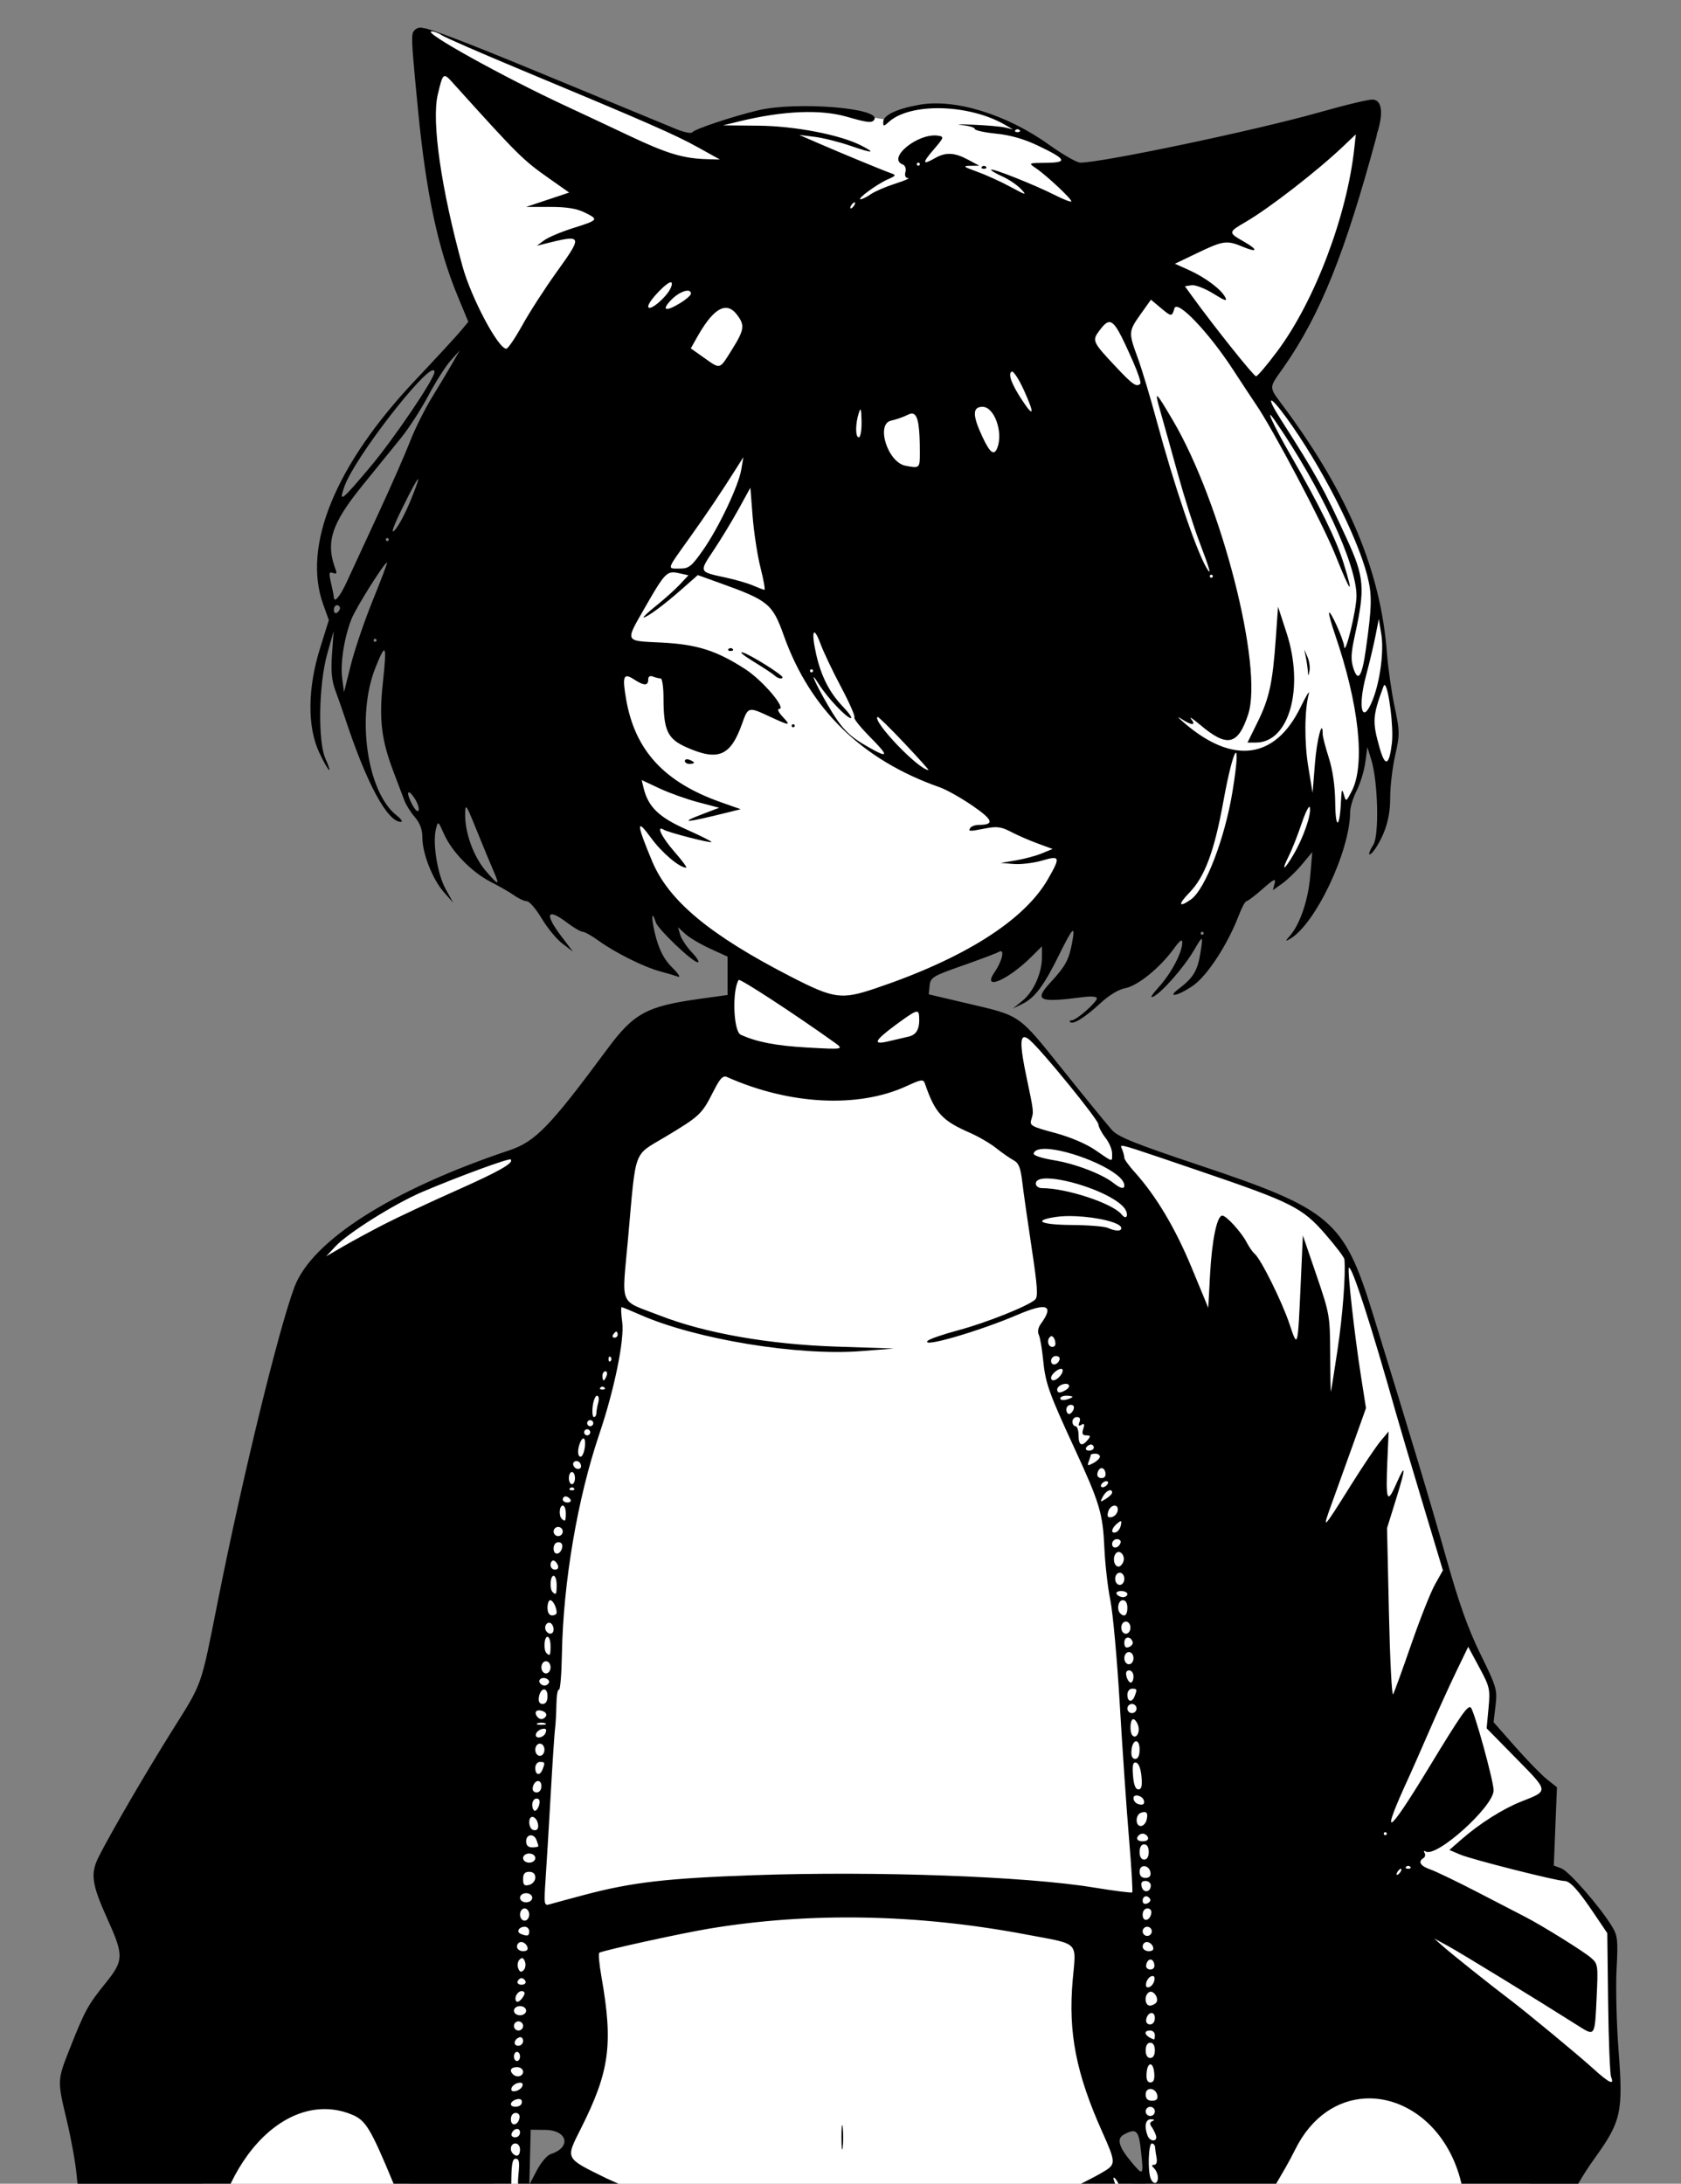 <?xml version="1.0" encoding="UTF-8" standalone="no"?>
<svg
   width="632"
   height="821"
   fill="none"
   version="1.1"
   id="svg59"
   sodipodi:docname="avatar.svg"
   inkscape:version="1.4 (86a8ad7, 2024-10-11)"
   xmlns:inkscape="http://www.inkscape.org/namespaces/inkscape"
   xmlns:sodipodi="http://sodipodi.sourceforge.net/DTD/sodipodi-0.dtd"
   xmlns="http://www.w3.org/2000/svg"
   xmlns:svg="http://www.w3.org/2000/svg">
  <rect width="100%" height="100%" fill="#808080" stroke="none"/>
  <sodipodi:namedview
     id="namedview59"
     pagecolor="#ffffff"
     bordercolor="#000000"
     borderopacity="0.25"
     inkscape:showpageshadow="2"
     inkscape:pageopacity="0.0"
     inkscape:pagecheckerboard="0"
     inkscape:deskcolor="#d1d1d1"
     showguides="true"
     inkscape:zoom="0.49147381"
     inkscape:cx="26.451053"
     inkscape:cy="499.51797"
     inkscape:window-width="1920"
     inkscape:window-height="1009"
     inkscape:window-x="1912"
     inkscape:window-y="-8"
     inkscape:window-maximized="1"
     inkscape:current-layer="svg59">
    <sodipodi:guide
       position="0,821"
       orientation="1,0"
       id="guide59"
       inkscape:locked="false" />
    <sodipodi:guide
       position="632,821"
       orientation="1,0"
       id="guide60"
       inkscape:locked="false" />
  </sodipodi:namedview>
  <defs
     id="defs59">
    <clipPath
       id="a">
      <path
         fill="#fff"
         d="M0 0h632v821H0z"
         id="path59" />
    </clipPath>
  </defs>
  <path
     id="path137"
     style="display:inline;fill:#ffffff;stroke-width:1.456;stroke-linecap:square;stroke-miterlimit:30;paint-order:stroke fill markers"
     inkscape:label="B"
     d="M 160.713 11.301 L 160.02 14.072 L 160.744 36.205 L 162.57 67.375 L 175.102 113.91 L 180.266 123.984 L 210.428 167.875 L 278.436 147.221 L 305.639 174.928 L 377.17 194.574 L 435.922 346.789 L 451.945 339.006 L 462.094 329.811 L 479.914 327.117 L 484.766 327.252 L 497.365 311.352 L 504.775 310.543 L 506.393 303.537 L 509.721 295.451 L 512.492 282.668 L 512.113 275.867 L 518.947 286.227 L 521.938 287.895 L 524.709 279.205 L 523.322 264.406 L 520.553 247.09 L 520.301 239.85 L 517.781 226.752 L 514.57 214.41 L 501.41 182.609 L 480.566 150.748 L 475.592 146.15 L 493.916 112.461 L 509.82 70.754 L 513.027 48.67 L 498.422 52.055 L 468.145 75.742 L 426.646 88.209 L 400.469 60.26 L 386.617 50.625 L 380.822 46.973 L 366.654 41.746 L 353.305 39.732 L 341.215 41.432 L 333.154 45.021 L 323.332 43.322 L 302.74 40.236 L 280.01 43.572 L 266.156 47.918 L 260.488 51.633 L 252.303 48.799 L 231.521 39.732 L 187.002 21.471 L 165.799 12.75 L 163.311 11.82 L 160.713 11.301 z M 282.256 156.736 L 228.328 219.24 L 220.135 264.973 L 230.234 315.854 L 258.436 346.15 L 292.244 369.965 L 284.732 368.064 L 278.062 364.635 L 273.109 379.213 L 262.914 407.129 L 220.705 453.816 L 192.885 514.793 L 184.703 725.688 L 177.756 774.328 L 185.738 821 L 198.551 821 L 197.498 810.604 L 199.426 770.441 L 202.176 724.777 L 248.066 722.389 L 214.973 731.93 L 220.391 777.627 L 210.496 819.318 L 206.805 821 L 425.652 821 L 425.27 819.348 L 418.439 805.607 L 409.303 759.725 L 409.303 727.219 L 427.637 721.133 L 428.5 753.246 L 429.088 796.705 L 430.678 819.143 L 430.801 821 L 574.893 821 L 579.371 817.199 L 607.402 783.787 L 606.277 754.307 L 606.111 727.365 L 595.203 711.709 L 584.959 702.881 L 553.021 693.096 L 582.002 673.275 L 576.422 665.529 L 560.682 649.373 L 561.184 635.049 L 549.357 610.732 L 534.199 556.018 L 509.215 476.318 L 496.891 459.328 L 480.4 449.418 L 441.01 435.76 L 419.107 427.932 L 401.785 406.029 L 385.877 387.875 L 379.383 386.125 L 385.041 427.479 L 387.424 441.363 L 353.189 394.648 L 349.902 380.072 L 324.758 378.186 L 316.912 376.201 L 340.375 371.305 L 382.869 348.818 L 410.119 314.709 L 324.748 238.867 L 295.213 178.652 L 282.256 156.736 z M 193.457 433.807 L 164.49 444.002 L 138.672 457.246 L 121.234 470.68 L 119.711 479.445 L 121.617 479.158 C 122.57 479.349 199.172 438.57 199.172 438.57 L 193.457 433.807 z M 130.881 777.391 L 78.588 804.244 L 76.127 821 L 153.891 821 L 130.881 777.391 z " />
  <path
     id="path138"
     style="display:inline;fill:#000000;stroke-width:17.347"
     inkscape:label="TETRA"
     d="M 157.875 10.355 L 157.875 10.357 C 156.22 10.59 155.424 11.734 155.164 12.432 C 155.163 12.443 155.161 12.454 155.16 12.465 C 155.16 12.467 155.16 12.471 155.16 12.477 C 155.16 12.488 155.158 12.5 155.158 12.512 C 155.158 12.516 155.158 12.517 155.158 12.521 C 155.155 12.555 155.152 12.59 155.148 12.623 C 155.141 12.671 155.133 12.718 155.123 12.766 C 155.112 12.816 155.101 12.866 155.088 12.916 C 155.085 12.927 155.081 12.938 155.078 12.949 L 155.09 12.957 C 154.657 15.015 155.206 21.313 157.191 41.645 C 160.229 72.743 164.628 93.351 172.059 111.301 L 176.068 120.99 L 173.025 124.633 C 171.352 126.637 163.768 134.853 156.176 142.891 C 126.085 174.744 113.58 205.184 121.516 227.252 L 123.629 233.133 L 120.299 243.814 C 115.625 258.808 115.516 273.316 120.006 282.896 C 123.393 290.123 125.433 292.133 122.336 285.191 C 119.453 278.73 119.823 257.242 123.014 245.891 L 125.432 237.285 L 124.826 245.941 C 124.375 252.39 124.707 255.902 126.127 259.711 C 127.175 262.523 128.798 267.148 129.732 269.988 C 137.78 294.444 145.618 309 150.74 309 C 151.554 309 150.797 307.88 149.057 306.512 C 137.955 297.779 133.885 269.167 141.16 250.994 C 145.079 241.204 145.514 242.097 143.939 256.717 C 142.446 270.584 143.394 278.308 148.092 290.562 C 149.681 294.708 151.466 299.408 152.057 301.006 C 152.648 302.604 154.405 305.396 155.963 307.209 C 157.902 309.465 158.797 311.883 158.797 314.873 C 158.797 320.858 162.629 330.606 166.877 335.418 L 170.402 339.408 L 167.543 334.244 C 164.465 328.682 162.573 316.983 163.898 311.703 C 164.687 308.56 164.709 308.574 166.969 313.646 C 169.948 320.334 177.45 327.974 184.613 331.619 C 187.769 333.225 191.721 335.506 193.396 336.688 C 195.072 337.869 197.195 338.834 198.113 338.834 C 199.032 338.834 201.532 341.759 203.672 345.332 C 205.811 348.905 209.331 353.166 211.492 354.799 L 215.422 357.768 L 211.207 352.23 C 204.594 343.544 205.525 341.077 213.219 346.898 C 215.698 348.774 218.331 350.309 219.07 350.309 C 219.81 350.309 222.509 351.825 225.068 353.68 C 231.259 358.164 242.03 363.538 248.111 365.176 C 250.817 365.904 253.904 366.814 254.969 367.197 C 256.034 367.58 255.051 366.058 252.787 363.816 C 249.875 360.933 248.088 357.659 246.676 352.627 C 244.878 346.221 244.748 341.108 246.525 346.707 C 247.371 349.371 260.406 361.785 262.357 361.785 C 263.076 361.785 262.072 360.106 260.125 358.055 C 258.18 356.004 256.206 353.035 255.742 351.457 L 254.898 348.588 L 257.625 351.104 C 259.125 352.487 263.32 354.978 266.947 356.639 L 273.543 359.656 L 273.543 366.865 L 273.543 374.072 L 262.928 375.549 C 243.142 378.299 238.26 380.957 228.32 394.398 C 206.801 423.498 201.292 429.193 191.5 432.467 C 147.339 447.23 117.125 466.484 110.652 483.988 C 104.554 500.479 91.289 554.851 82.041 601.256 C 75.291 635.129 76.399 631.989 64.447 651.09 C 54.659 666.733 41.837 688.76 37.199 697.898 C 33.885 704.428 34.408 708.228 40.471 721.662 C 46.605 735.256 46.54 737.097 39.635 745.631 C 33.105 753.7 31.859 755.981 26.375 769.848 C 21.458 782.283 21.473 781.947 25.188 797.539 C 26.803 804.318 28.433 813.43 28.811 817.787 C 28.926 819.124 29.049 820.029 29.172 821 L 86.705 821 C 94.46 804.823 106.375 794.673 118.748 793.139 C 123.23 792.583 127.765 793.144 132.172 794.947 C 137.456 797.106 139.193 799.801 147.98 821 L 192.229 821 C 192.263 813.904 192.578 811.586 193.846 811.586 C 195.219 811.586 195.421 812.776 194.887 817.785 C 194.759 818.987 194.769 819.988 194.764 821 L 199.018 821 L 199.27 811.012 L 199.531 800.686 L 204.996 800.758 C 213.48 800.871 214.905 807.352 206.998 809.861 C 205.708 810.271 203.382 813.021 201.83 815.973 L 199.188 821 L 232.535 821 C 230.992 820.279 229.447 819.673 227.904 818.914 C 212.255 811.218 212.569 811.834 218.387 800.264 C 229.228 778.701 230.594 768.538 226.088 742.967 C 225.276 738.359 224.93 734.392 225.318 734.152 C 226.738 733.275 256.063 726.84 266.656 725.082 C 285.575 721.942 305.154 720.562 325.121 720.936 C 345.088 721.309 365.445 723.437 385.922 727.314 C 406.213 731.157 404.603 729.562 403.287 744.539 C 401.558 764.214 404.585 779.648 414.494 801.703 C 419.385 812.589 419.463 813.637 415.57 816.068 C 412.806 817.795 409.581 819.385 406.439 821 L 419.23 821 C 418.949 820.129 418.52 819.036 418.643 818.812 C 418.835 818.462 419.472 819.003 420.396 820.73 C 420.452 820.835 420.419 820.894 420.471 821 L 479.797 821 C 482.152 816.95 484.48 813.11 486.945 808.143 C 493.192 795.559 503.085 789.5 513.25 788.947 C 528.669 788.109 544.583 800.045 549.471 821 L 593.375 821 C 595.057 818.04 597.002 814.934 599.613 811.318 C 609.476 797.661 610.295 793.977 608.543 771.16 C 607.763 761.012 607.419 747.18 607.775 740.424 C 608.358 729.384 608.183 727.746 606.066 724.266 C 601.608 716.934 589.953 703.56 587.066 702.463 L 584.176 701.363 L 584.771 686.654 L 585.367 671.945 L 581.561 668.908 C 579.466 667.237 574.104 661.729 569.645 656.668 L 561.537 647.467 L 562.273 641.203 C 562.972 635.263 562.681 634.271 556.656 622 C 551.996 612.507 548.581 602.948 543.838 586.111 C 537.971 565.291 530.436 540.201 516.135 493.891 C 505.259 458.673 500.556 454.662 450.568 437.959 C 426.938 430.063 420.413 427.441 418.121 424.916 C 416.543 423.178 408.315 413.101 399.836 402.523 C 382.585 381.003 384.07 382.032 363.281 377.146 L 349.176 373.832 L 349.512 370.543 C 349.826 367.467 350.634 366.977 361.975 362.994 C 368.644 360.652 374.711 358.36 375.457 357.898 C 377.889 356.395 376.938 361.068 373.902 365.535 C 368.971 372.792 378.996 368.501 388 359.502 L 391.73 355.775 L 391.73 359.904 C 391.73 365.823 388.594 372.833 384.426 376.232 L 380.83 379.166 L 384.498 377.361 C 389.082 375.107 392.466 370.577 398.119 359.119 C 403.396 348.425 404.366 347.495 403.082 354.369 C 401.861 360.904 400.598 363.223 394.875 369.432 C 388.658 376.176 390.576 377.046 406.934 374.904 C 410.247 374.47 412.385 374.637 412.385 375.328 C 412.385 376.808 404.659 383.586 402.973 383.586 C 402.259 383.586 401.973 383.885 402.34 384.252 C 403.411 385.324 407.965 382.491 413.688 377.191 C 416.978 374.144 420.58 371.969 423.133 371.49 C 427.75 370.624 436.163 363.788 441.246 356.771 C 443.616 353.5 444.507 352.858 444.488 354.439 C 444.445 358.147 440.362 365.882 435.734 371.02 C 432.82 374.256 432.155 375.478 433.781 374.613 C 437.048 372.877 445.178 363.576 448.754 357.482 C 452.342 351.369 452.395 351.385 451.297 358.334 C 450.255 364.922 448.618 367.635 443.211 371.723 C 438.311 375.428 442.991 374.412 448.529 370.568 C 453.901 366.84 461.57 355.076 465.729 344.188 C 466.853 341.244 468.147 338.836 468.604 338.836 C 469.06 338.836 471.782 336.769 474.652 334.242 C 478.982 330.431 479.76 330.076 479.215 332.16 L 478.557 334.672 L 482.115 332.139 C 484.072 330.745 487.405 327.519 489.523 324.969 L 493.375 320.332 L 492.596 329.416 C 491.814 338.511 488.719 347.562 484.916 351.883 C 483.173 353.863 483.166 353.997 484.842 353.072 C 494.371 347.816 507.579 320.069 507.615 305.227 C 507.621 303.466 508.725 299.862 510.074 297.219 C 511.423 294.575 512.877 289.819 513.305 286.65 L 514.082 280.889 L 515.514 285.479 C 518.096 293.753 518.593 314.16 516.297 317.664 C 515.212 319.32 514.553 320.905 514.834 321.186 C 515.114 321.466 516.148 320.467 517.131 318.967 C 520.946 313.144 522.691 307.116 522.668 299.822 C 522.657 295.72 523.493 288.602 524.531 284.006 C 526.313 276.117 526.301 275.088 524.311 265.646 C 523.151 260.145 521.85 250.998 521.42 245.318 C 519.13 215.055 507.058 186.054 483.391 153.955 C 476.664 144.831 476.728 146.556 482.801 137.799 C 496.483 118.069 505.628 95.316 517.43 51.637 C 517.704 50.62 517.642 50.515 517.803 49.846 C 517.939 49.479 518.08 49.15 518.203 48.697 C 521.227 37.571 516.685 37.445 516.105 37.473 C 516.067 37.475 516.047 37.477 516.047 37.477 C 515.316 37.177 506.28 39.326 495.967 42.25 C 472.265 48.971 414.234 61.176 406.133 61.143 C 404.838 61.138 399.559 58.108 394.402 54.414 C 378.402 42.952 358.92 36.977 345.49 39.412 C 337.037 40.945 332.062 43.335 332.062 45.867 C 332.062 47.595 332.219 47.595 334.127 45.867 C 342.254 38.512 364.375 39.07 377.934 46.973 L 380.828 48.66 L 377.959 47.961 C 376.381 47.577 370.961 47.097 365.912 46.895 C 360.863 46.692 358.927 46.748 361.609 47.018 C 364.292 47.287 366.486 47.942 366.486 48.475 C 366.486 49.007 370.094 49.805 374.504 50.248 C 379.955 50.795 385.053 52.266 390.432 54.844 C 401.001 59.909 401.541 61.136 393.232 61.211 C 386.597 61.271 386.58 61.279 389.436 63.215 C 393.588 66.029 403.323 75.183 402.762 75.744 C 402.499 76.007 399.683 74.903 396.502 73.291 C 389.104 69.542 373.214 63.218 372.639 63.793 C 372.397 64.035 374.242 65.154 376.738 66.279 C 379.234 67.405 382.425 69.55 383.83 71.045 C 386.166 73.531 385.829 73.462 379.881 70.24 C 376.304 68.303 370.665 65.742 367.35 64.549 C 362.202 62.696 361.823 62.373 364.748 62.338 L 368.174 62.297 L 363.891 60.002 C 358.879 57.316 355.536 57.16 351.568 59.428 C 346.758 62.178 346.609 61.372 350.986 56.273 C 354.95 51.657 355.04 51.375 352.68 51.014 C 345.182 49.865 333.339 59.51 339.395 61.834 C 340.316 62.188 340.744 63.382 340.408 64.666 C 340.047 66.048 340.419 66.911 341.395 66.949 C 342.257 66.983 340.061 67.938 336.516 69.072 C 332.97 70.207 328.855 71.987 327.369 73.027 C 325.883 74.068 324.166 74.918 323.553 74.918 C 321.936 74.918 329.732 69.209 333.783 67.426 C 336.911 66.049 337.017 65.838 334.932 65.107 C 331.95 64.063 316.183 57.546 307.393 53.725 L 300.508 50.732 L 306.244 51.439 C 309.4 51.828 315.467 53.344 319.727 54.811 C 328.119 57.699 329.534 57.684 323.891 54.766 C 316.005 50.688 298.971 47.386 285.156 47.254 L 271.82 47.127 L 278.102 45.598 C 294.432 41.625 308.5 41.037 318.443 43.91 C 326.222 46.158 327.854 46.328 328.703 44.975 C 331.44 40.612 299.407 38.046 285.018 41.475 C 275.468 43.75 261.025 48.577 260.312 49.73 C 259.965 50.293 257.248 49.761 254.275 48.549 C 251.303 47.337 228.475 37.905 203.547 27.588 C 175.725 16.074 161.99 10.828 159.068 10.512 C 159.062 10.502 159.031 10.504 159.025 10.494 C 158.932 10.475 158.837 10.462 158.742 10.449 C 158.592 10.428 158.44 10.414 158.289 10.398 C 158.151 10.385 158.013 10.37 157.875 10.355 z M 162.291 11.811 C 163.244 11.811 165.04 12.495 166.285 13.332 C 167.53 14.169 180.683 19.911 195.514 26.092 C 242.819 45.806 253.766 50.597 262.314 55.338 L 270.672 59.973 L 266.082 59.854 C 256.956 59.615 250.916 57.819 236.822 51.152 C 228.934 47.421 218.099 42.336 212.744 39.852 C 189.113 28.887 158.389 11.811 162.291 11.811 z M 166.787 28.789 C 167.503 28.198 168.405 29.107 170.117 31.006 C 195.148 58.752 196.479 60.071 206.762 67.307 L 213.994 72.395 L 205.898 75.092 L 197.805 77.789 L 206.699 77.789 C 213.102 77.789 216.813 78.394 219.939 79.947 C 225.194 82.558 225.07 82.71 215.162 85.852 C 210.834 87.224 206.062 89.258 204.559 90.371 L 201.826 92.395 L 204.693 91.674 C 219.113 88.054 219.259 88.386 209.311 102.225 C 204.908 108.35 199.099 117.346 196.402 122.219 C 193.705 127.091 190.983 131.089 190.352 131.102 C 187.348 131.163 177.172 112.029 173.898 100.164 C 165.874 71.076 162.211 45.683 164.58 35.582 C 165.544 31.472 166.071 29.38 166.787 28.789 z M 381.785 48.912 C 382.206 48.491 382.894 48.491 383.314 48.912 C 383.735 49.333 383.391 49.676 382.549 49.676 C 381.707 49.676 381.364 49.333 381.785 48.912 z M 509.738 50.52 L 509.197 55.549 C 506.436 81.126 494.324 113.12 480.258 132.006 C 476.38 137.212 472.763 141.473 472.221 141.473 C 471.373 141.473 456.376 122.68 448.152 111.314 L 445.48 107.623 L 447.986 107.24 C 449.365 107.03 453.03 108.434 456.131 110.361 C 460.675 113.187 461.54 113.436 460.584 111.65 C 458.977 108.647 452.982 104.203 446.814 101.441 L 441.723 99.162 L 450.256 95.074 C 459.862 90.47 461.25 90.276 467.1 92.721 C 472.903 95.145 473.183 93.995 467.57 90.789 C 461.7 87.436 461.715 87.284 468.322 83.443 C 477.165 78.303 495.08 64.421 504.951 55.061 L 509.738 50.52 z M 345.258 61.152 C 345.573 61.152 345.83 61.409 345.83 61.725 C 345.83 62.04 345.573 62.299 345.258 62.299 C 344.942 62.299 344.684 62.04 344.684 61.725 C 344.684 61.409 344.942 61.152 345.258 61.152 z M 369.162 62.682 C 368.741 63.102 369.086 63.447 369.928 63.447 C 370.769 63.447 371.114 63.102 370.693 62.682 C 370.273 62.261 369.583 62.261 369.162 62.682 z M 321.297 76.068 C 321.613 76.068 321.55 76.584 321.16 77.215 C 320.77 77.846 320.193 78.363 319.877 78.363 C 319.561 78.363 319.624 77.846 320.014 77.215 C 320.404 76.584 320.981 76.068 321.297 76.068 z M 252.432 106.211 C 252.913 106.692 252.292 108.447 251.051 110.109 C 248.224 113.896 243.707 117.03 243.707 115.205 C 243.707 113.195 251.442 105.221 252.432 106.211 z M 259.047 109.355 C 259.501 109.493 259.771 109.832 259.771 110.398 C 259.771 110.978 258.032 112.526 255.906 113.84 C 250.283 117.315 248.48 116.788 252.312 112.787 C 254.662 110.335 257.683 108.942 259.047 109.355 z M 432.719 112.666 L 436.199 115.596 C 440.439 119.163 440.616 119.173 441.541 115.941 C 442.538 112.456 454.41 124.881 463.646 139.076 C 467.174 144.497 471 150.297 472.148 151.967 C 478.584 161.319 497.279 196.757 502.02 208.59 C 507.934 223.353 509.114 224.575 505.193 211.875 C 502.414 202.873 496.225 190.235 485.355 171.365 C 478.616 159.665 475.169 152.079 479.348 158.143 C 496.561 183.12 510.048 212.136 509.998 224.09 C 509.975 229.461 505.665 247.056 505.359 243.023 C 505.159 240.376 499.83 228.62 499.686 230.508 C 499.633 231.198 500.579 234.639 501.789 238.154 C 510.967 264.831 513.405 287.544 508.162 297.533 C 506.057 301.543 506.056 301.542 505.232 298.674 C 504.563 296.345 504.365 296.777 504.18 300.969 C 503.716 311.441 502.116 312.182 501.998 301.979 C 501.923 295.529 501.086 289.588 499.59 284.904 C 498.328 280.953 497.295 276.984 497.295 276.082 C 497.295 269.694 495.106 277.821 494.383 286.895 L 493.488 298.1 L 491.877 288.348 C 490.342 279.054 490.431 267 492.078 260.809 C 492.498 259.231 491.074 261.553 488.914 265.971 C 479.368 285.494 463.428 287.561 445.086 271.652 C 442.587 269.484 442.419 269.162 444.479 270.475 C 448.218 272.858 449.769 272.771 447.807 270.291 C 446.94 269.196 448.537 270.244 451.352 272.617 C 461.381 281.073 465.415 280.184 469.238 268.672 C 475.097 251.033 459.209 188.933 440.912 157.955 C 434.122 146.46 433.868 146.32 436.506 155.529 C 437.636 159.474 440.483 169.672 442.834 178.191 C 445.184 186.711 448.847 198.244 450.973 203.82 C 454.95 214.253 455.712 217.109 453.504 213.307 C 449.605 206.592 441.238 181.847 434.84 158.111 C 432.458 149.276 429.27 138.678 427.756 134.561 C 424.234 124.98 424.263 124.56 428.861 118.092 L 432.719 112.666 z M 272.105 115.82 C 273.846 115.486 275.441 116.25 276.9 118.105 C 280.141 122.225 279.928 123.868 275.174 131.469 C 270.409 139.086 270.946 138.934 264.621 134.455 L 259.717 130.982 L 262.143 126.668 C 265.899 119.984 269.204 116.377 272.105 115.82 z M 417.281 121.105 C 419.299 121.381 421.408 125.613 425.982 135.941 C 427.849 140.156 429.081 143.899 428.721 144.26 C 427.32 145.661 425.896 144.677 419.539 137.92 C 410.78 128.61 410.522 128.059 413.236 124.42 C 414.892 122.2 416.071 120.94 417.281 121.105 z M 172.859 131.719 L 170.234 136.309 C 168.79 138.833 165.316 144.638 162.516 149.207 C 159.716 153.776 155.979 161.262 154.213 165.844 C 152.446 170.425 147.06 182.694 142.24 193.107 C 137.421 203.521 132.107 215.01 130.434 218.639 C 127.759 224.438 125.575 226.977 125.492 224.377 C 125.477 223.904 125.007 221.542 124.447 219.129 C 123.586 215.417 123.697 214.845 125.176 215.412 C 126.343 215.86 126.72 215.558 126.312 214.496 C 122.287 204.007 124.426 197.133 136.252 182.541 C 141.393 176.197 147.954 168.105 150.832 164.559 C 153.71 161.012 158.306 153.895 161.043 148.742 C 163.78 143.589 167.558 137.651 169.439 135.547 L 172.859 131.719 z M 162.979 139.189 C 163.207 139.242 163.333 139.449 163.346 139.826 C 163.427 142.323 148.062 165.02 139.043 175.725 C 128.288 188.489 127.248 189.269 129.506 182.869 C 133.281 172.168 159.548 138.391 162.979 139.189 z M 380.33 139.705 C 380.955 139.319 383.031 142.453 384.943 146.672 C 388.996 155.61 388.77 157.245 384.395 150.633 C 380.33 144.491 378.882 140.6 380.33 139.705 z M 477.953 150.586 C 478.37 150.407 480.342 152.508 483.605 156.996 C 496.559 174.811 510.034 201.067 513.984 216.195 C 515.909 223.566 515.834 227.767 513.492 244.303 C 512.069 254.349 510.598 256.597 508.871 251.363 C 507.797 248.108 507.898 245.653 509.387 238.857 C 513.279 221.088 512.942 216.983 506.434 202.773 C 497.573 183.427 494.955 178.685 481.629 157.842 C 478.675 153.221 477.536 150.765 477.953 150.586 z M 369.412 152.947 C 373.809 152.947 377.235 162.438 374.969 168.344 C 373.758 171.499 372.202 170.341 369.312 164.135 C 365.557 156.068 365.585 152.947 369.412 152.947 z M 323.637 154.195 C 323.793 154.674 323.871 156.029 323.916 158.398 C 323.979 161.726 323.517 164.422 322.883 164.422 C 321.551 164.422 321.551 159.4 322.883 155.242 C 323.244 154.114 323.48 153.717 323.637 154.195 z M 343.512 155.637 C 345.237 156.466 345.83 160.778 345.83 170.32 C 345.83 176.059 345.756 176.124 340.404 175.09 C 333.714 173.798 329.171 159.335 335.074 158.123 C 336.889 157.751 339.731 156.751 341.391 155.902 C 342.237 155.469 342.937 155.36 343.512 155.637 z M 279.477 171.881 L 278.711 176.471 C 277.675 182.677 270.19 198.438 264.273 206.873 C 260 212.965 258.994 213.764 255.59 213.764 C 250.709 213.764 250.499 214.46 258.955 202.629 C 265.69 193.206 270.842 185.546 276.939 175.896 L 279.477 171.881 z M 157.094 180.197 C 157.576 179.848 156.635 182.632 154.17 188.623 C 152.246 193.298 149.618 198.158 148.328 199.42 C 146.794 200.922 147.883 197.863 151.479 190.572 C 154.705 184.03 156.611 180.546 157.094 180.197 z M 282.119 183.355 L 282.973 194.256 C 283.442 200.251 284.775 208.899 285.938 213.475 C 287.1 218.05 287.756 221.774 287.395 221.75 C 287.033 221.726 285.12 221.001 283.145 220.141 C 281.169 219.281 276.52 217.929 272.816 217.135 C 262.669 214.96 262.762 215.168 268.309 206.865 C 271.044 202.77 275.271 195.804 277.701 191.387 L 282.119 183.355 z M 145.6 202.289 C 145.915 202.289 146.174 202.546 146.174 202.861 C 146.174 203.177 145.915 203.436 145.6 203.436 C 145.284 203.436 145.027 203.177 145.027 202.861 C 145.027 202.546 145.284 202.289 145.6 202.289 z M 145.52 211.469 C 145.752 211.469 143.368 217.792 140.221 225.523 C 137.074 233.254 133.339 244.223 131.92 249.898 L 129.34 260.219 L 128.656 255.129 C 127.89 249.415 129.395 239.738 132.135 232.756 C 133.797 228.52 144.518 211.469 145.52 211.469 z M 252.355 215.238 C 253.154 215.097 254.016 215.229 255.104 215.467 L 258.834 216.287 L 255.574 219.76 C 253.781 221.67 249.814 225.233 246.76 227.678 C 243.705 230.122 241.56 232.123 241.992 232.123 C 243.269 232.123 249.572 227.47 256.186 221.645 L 262.354 216.211 L 270.529 219.146 C 288.91 225.744 290.412 226.977 294.707 239.008 C 304.615 266.758 324.153 285.759 353.289 295.982 C 355.813 296.868 361.375 299.994 365.648 302.928 C 373.407 308.254 374.002 310.089 367.986 310.131 C 366.604 310.14 365.154 310.666 364.764 311.297 C 363.932 312.642 364.334 312.649 370.832 311.393 C 374.79 310.627 376.586 310.883 380.012 312.699 C 382.354 313.941 386.852 315.907 390.008 317.068 L 395.744 319.178 L 391.729 320.832 C 389.52 321.742 385.13 322.925 381.975 323.461 L 376.238 324.436 L 381.176 324.818 C 383.891 325.03 388.666 324.454 391.789 323.539 C 398.599 321.543 398.789 322.149 393.988 330.52 C 385.067 346.076 362.394 360.418 328.99 371.639 C 316.315 375.896 313.507 375.503 297.334 367.188 C 266.881 351.53 251.412 338.665 245.197 323.826 C 239.257 309.642 239.124 307.257 244.703 314.928 C 248.809 320.573 255.449 326.213 257.988 326.213 C 258.436 326.213 256.438 323.511 253.549 320.209 C 248.736 314.707 246.493 310.045 249.574 311.949 C 251.225 312.97 267.031 317.044 267.504 316.57 C 267.702 316.372 263.395 314.217 257.934 311.783 C 247.681 307.215 243.693 303.337 241.973 296.256 L 241.246 293.264 L 247.928 296.398 C 251.602 298.123 258.163 300.468 262.506 301.609 L 270.4 303.686 L 264.486 305.934 C 254.769 309.626 257.496 309.456 274.002 305.344 L 278.479 304.23 L 271.133 301.643 C 249.698 294.096 238.698 282.136 235.381 262.77 C 233.894 254.087 234.422 252.838 238.467 255.488 C 242.085 257.86 243.707 257.868 243.707 255.521 C 243.707 254.312 244.332 253.918 245.523 254.375 C 246.522 254.758 247.811 255.072 248.391 255.072 C 248.97 255.072 249.448 258.298 249.451 262.242 C 249.463 274.652 250.917 277.783 258.164 280.988 C 270.034 286.238 274.673 284.259 278.988 272.109 C 281.276 265.667 281.329 265.654 289.432 269.426 C 297.076 272.984 297.548 272.979 294.195 269.414 C 292.713 267.836 292.131 266.547 292.902 266.547 C 295.879 266.547 286.773 255.821 280.176 251.557 C 269.314 244.536 261.995 242.23 248.49 241.57 C 234.661 240.895 234.948 241.531 242.523 228.322 C 248.133 218.543 249.958 215.663 252.355 215.238 z M 455.414 216.059 C 455.73 216.059 455.986 216.315 455.986 216.631 C 455.986 216.946 455.73 217.205 455.414 217.205 C 455.098 217.205 454.84 216.946 454.84 216.631 C 454.84 216.315 455.098 216.059 455.414 216.059 z M 126.668 227.531 C 127.299 227.531 127.814 228.018 127.814 228.611 C 127.814 229.205 127.299 230.01 126.668 230.4 C 126.037 230.791 125.52 230.304 125.52 229.32 C 125.52 228.337 126.037 227.531 126.668 227.531 z M 480.5 228.105 L 479.652 240.057 C 478.468 256.757 477.214 262.526 472.838 271.422 L 469.027 279.168 L 472.221 279.168 C 484.729 279.168 490.445 258.565 483.684 237.859 L 480.5 228.105 z M 518.385 232.695 L 519.322 238.434 C 520.366 244.835 518.869 256.167 516.051 263.211 C 512.179 272.888 510.342 266.153 513.564 254.094 C 514.854 249.267 516.467 242.477 517.148 239.006 L 518.385 232.695 z M 305.938 238.014 C 306.262 237.265 307.15 238.469 308.447 241.979 C 309.592 245.077 313.092 252.433 316.225 258.324 C 319.357 264.216 321.606 269.351 321.223 269.734 C 320.839 270.118 323.491 273.429 327.117 277.094 L 327.119 277.094 C 334.349 284.4 334.165 285.254 326.324 280.789 C 319.018 276.629 316.399 273.91 311.291 265.184 C 306.408 256.841 303.853 250.851 307.955 257.365 C 311.058 262.292 318.344 269.988 319.906 269.988 C 320.537 269.988 319.196 268.052 316.926 265.686 C 311.825 260.367 308.67 254.158 306.805 245.76 C 305.85 241.462 305.613 238.762 305.938 238.014 z M 141.01 240.154 C 141.325 240.154 141.584 240.413 141.584 240.729 C 141.584 241.044 141.325 241.301 141.01 241.301 C 140.694 241.301 140.438 241.044 140.438 240.729 C 140.438 240.413 140.694 240.154 141.01 240.154 z M 273.924 243.979 C 273.503 244.399 273.848 244.744 274.689 244.744 C 275.531 244.744 275.874 244.399 275.453 243.979 C 275.032 243.558 274.345 243.558 273.924 243.979 z M 490.346 244.17 L 490.936 247.039 C 491.26 248.617 491.602 250.939 491.697 252.201 C 491.865 254.437 491.881 254.439 492.336 252.148 C 492.592 250.857 492.25 248.533 491.574 246.984 L 490.346 244.17 z M 279.279 245.305 C 277.702 244.873 279.508 246.413 283.295 248.725 C 287.082 251.037 290.67 253.411 291.27 254 C 292.353 255.065 294.195 255.466 294.195 254.637 C 294.195 253.689 281.97 246.04 279.279 245.305 z M 305.098 251.629 C 305.413 251.629 305.67 251.886 305.67 252.201 C 305.67 252.517 305.413 252.775 305.098 252.775 C 304.782 252.775 304.523 252.517 304.523 252.201 C 304.523 251.886 304.782 251.629 305.098 251.629 z M 520.711 257.623 C 522.085 258.788 524.02 273.317 523.305 279.357 C 522.294 287.891 520.787 288.526 518.725 281.289 C 515.876 271.292 516.003 269.245 520.166 258.004 C 520.33 257.561 520.515 257.457 520.711 257.623 z M 329.922 269.518 C 330.152 269.325 334.657 273.74 339.934 279.33 C 345.21 284.92 349.327 289.494 349.082 289.494 C 345.489 289.494 327.929 271.186 329.922 269.518 z M 298.211 272.283 C 297.895 272.283 297.639 272.54 297.639 272.855 C 297.639 273.171 297.895 273.43 298.211 273.43 C 298.526 273.43 298.785 273.171 298.785 272.855 C 298.785 272.54 298.526 272.283 298.211 272.283 z M 464.465 283.123 C 465.274 282.182 465.146 286.689 463.404 297.432 C 460.519 315.221 453.145 334.382 447.721 338.182 C 443.117 341.406 442.801 340.083 447.119 335.66 C 452.935 329.704 456.536 320.085 459.908 301.5 C 461.912 290.453 463.656 284.064 464.465 283.123 z M 257.982 285.498 C 257.672 285.58 257.477 285.783 257.477 286.088 C 257.477 286.699 258.251 287.199 259.197 287.199 C 260.144 287.199 260.92 286.996 260.92 286.748 C 260.92 286.5 260.144 286 259.197 285.637 C 258.724 285.455 258.294 285.416 257.982 285.498 z M 153.502 298 C 153.733 297.558 154.6 298.209 155.943 300.26 C 157 301.872 157.64 303.853 157.367 304.662 C 157.086 305.494 156.007 304.466 154.881 302.297 C 153.677 299.978 153.271 298.442 153.502 298 z M 492.115 303.432 C 492.301 303.269 492.431 303.313 492.486 303.596 C 493.023 306.316 490.007 314.991 486.361 321.211 C 482.769 327.34 481.527 327.808 484.504 321.91 C 485.699 319.544 487.892 313.992 489.379 309.574 C 490.494 306.261 491.558 303.919 492.115 303.432 z M 175.203 303.514 C 175.642 303.409 176.708 305.957 179.332 312.443 C 181.757 318.439 184.59 325.28 185.627 327.646 C 188.022 333.112 187.464 333.059 182.582 327.355 C 178.09 322.107 174.846 313.223 174.891 306.287 C 174.902 304.593 174.94 303.576 175.203 303.514 z M 451.971 350.309 C 452.286 350.309 452.545 350.567 452.545 350.883 C 452.545 351.198 452.286 351.457 451.971 351.457 C 451.655 351.457 451.396 351.198 451.396 350.883 C 451.396 350.567 451.655 350.309 451.971 350.309 z M 277.709 368.422 C 278.124 367.75 298.586 381.1 313.66 391.877 C 317.408 394.556 317.151 394.606 303.375 393.82 C 291.73 393.156 284.518 391.762 278.473 389.008 C 275.746 387.765 275.18 372.514 277.709 368.422 z M 344.035 380.49 C 345.235 380.06 345.481 380.707 345.566 382.15 C 345.839 386.787 344.641 389.046 341.543 389.734 C 339.799 390.122 336.435 390.908 334.068 391.48 C 327.927 392.968 328.672 391.272 336.777 385.305 C 340.681 382.431 342.835 380.921 344.035 380.49 z M 385.061 389.93 C 385.599 389.879 386.351 390.309 387.322 391.174 C 392.202 395.52 412.808 420.847 412.941 422.662 C 413.017 423.69 414.213 425.972 415.6 427.734 C 416.986 429.497 418.121 432.162 418.121 433.654 C 418.121 436.99 418.661 437.098 411.809 432.395 C 408.32 430 402.329 427.457 396.523 425.906 C 387.861 423.592 387.042 423.133 387.713 420.969 C 388.675 417.865 388.712 418.197 385.859 404.584 C 383.757 394.554 383.446 390.08 385.061 389.93 z M 272.213 404.779 C 272.574 404.683 272.933 404.739 273.32 404.912 C 296.722 415.358 322.552 416.697 340.666 408.404 C 346.512 405.728 347.141 405.642 347.758 407.436 C 351.56 418.487 354.151 421.306 364.764 425.938 C 367.919 427.315 372.309 429.882 374.518 431.645 C 376.726 433.407 379.657 435.446 381.031 436.178 C 382.979 437.214 383.701 438.964 384.303 444.109 C 384.728 447.74 386.322 458.948 387.846 469.014 C 390.069 483.703 390.329 487.571 389.164 488.615 C 386.429 491.067 370.776 497.309 360.398 500.086 C 354.69 501.614 349.481 503.402 348.822 504.061 C 345.942 506.941 367.926 500.573 382.709 494.246 C 393.692 489.545 396.459 490.699 391.26 497.809 C 390.316 499.099 390.013 500.744 390.531 501.758 C 391.02 502.713 391.764 507.002 392.186 511.291 C 393.045 520.041 394.298 523.569 404.102 544.803 C 413.432 565.013 414.633 569.021 415.203 581.896 C 415.473 588.001 416.483 596.868 417.447 601.602 C 418.411 606.335 420.005 623.891 420.988 640.615 C 421.972 657.339 423.534 680.019 424.459 691.014 C 425.384 702.009 425.934 711.211 425.682 711.463 C 425.43 711.715 418.85 710.877 411.059 709.602 C 385.538 705.423 329.473 703.396 283.609 704.992 C 250.648 706.14 237.482 707.668 219.611 712.426 C 213.616 714.022 207.747 715.612 206.57 715.957 C 204.561 716.547 204.474 715.968 205.127 706.426 C 205.509 700.838 206.377 686.456 207.055 674.465 C 207.732 662.474 208.467 651.373 208.689 649.795 C 208.912 648.217 209.138 644.184 209.189 640.834 C 209.241 637.483 209.671 634.974 210.145 635.258 C 210.618 635.542 211.119 629.506 211.258 621.844 C 211.746 594.892 217.112 563.369 225.348 539.066 C 230.977 522.454 234.834 503.579 233.936 497.045 C 233.512 493.966 233.407 491.445 233.703 491.445 C 233.999 491.445 237.138 492.726 240.678 494.291 C 261.492 503.496 299.991 509.832 323.756 507.961 L 336.078 506.99 L 314.277 506.266 C 289.062 505.428 265.101 501.214 248.258 494.654 C 232.363 488.464 233.784 491.891 236.141 465.465 C 239.186 431.32 237.944 434.716 250.041 427.465 C 263.02 419.685 263.883 418.881 267.996 410.74 C 270.021 406.733 271.13 405.069 272.213 404.779 z M 421.496 430.93 C 421.874 430.227 426.471 431.891 450.986 440.232 C 485.668 452.032 489.598 454.006 498.279 463.994 C 502.155 468.453 505.383 472.711 505.451 473.455 C 505.972 479.187 504.803 494.557 502.863 507.51 C 501.587 516.03 500.456 523.087 500.352 523.191 C 500.247 523.296 500.137 516.841 500.102 508.848 C 500.041 494.726 499.894 493.892 494.938 479.398 L 489.836 464.48 L 489.01 482.84 C 487.915 507.145 487.921 507.121 484.801 497.758 C 482.002 489.359 474.049 473.339 471.697 471.365 C 470.945 470.734 469.622 468.846 468.758 467.168 C 466.756 463.284 461.067 457.021 459.539 457.021 C 457.546 457.021 455.636 466.229 454.936 479.23 L 454.266 491.686 L 447.955 476.441 C 441.835 461.657 434.597 449.535 426.596 440.668 C 424.459 438.3 422.711 435.888 422.711 435.311 C 422.711 434.733 422.365 433.361 421.943 432.262 C 421.713 431.661 421.37 431.164 421.496 430.93 z M 394.779 432.031 C 404.642 433.021 422.711 440.685 422.711 445.703 C 422.711 447.171 421.28 446.852 418.693 444.809 C 414.362 441.386 404.317 437.532 396.268 436.203 C 391.42 435.403 388.377 434.371 388.625 433.613 C 389.116 432.115 391.492 431.701 394.779 432.031 z M 191.99 435.904 C 193.3 437.214 187.886 440.3 171.418 447.633 C 161.636 451.989 149.502 457.672 144.453 460.264 C 139.404 462.855 132.434 466.628 128.963 468.646 L 122.65 472.316 L 126.074 468.631 C 130.758 463.588 148.348 452.549 158.797 448.096 C 172.166 442.398 191.414 435.328 191.99 435.904 z M 393.785 443.051 C 401.727 443.147 418.168 448.68 422.623 454.049 C 423.421 455.011 423.879 456.388 423.639 457.109 C 423.357 457.953 422.628 457.732 421.598 456.49 C 418.177 452.368 400.905 446.695 391.777 446.695 C 390.459 446.695 389.434 445.943 389.434 444.975 C 389.434 443.591 391.138 443.019 393.785 443.051 z M 404.465 457.244 C 412.585 457.597 421.562 459.652 421.562 461.725 C 421.562 462.983 419.484 462.937 416.398 461.611 C 415.136 461.069 409.069 460.59 402.916 460.545 C 391.17 460.46 388.044 458.862 396.996 457.52 C 399.148 457.197 401.758 457.126 404.465 457.244 z M 507.127 476.641 C 508.187 475.58 515.496 498.132 524.939 531.607 C 526.097 535.71 530.515 550.614 534.76 564.729 L 542.479 590.391 L 539.498 595.709 C 537.86 598.634 533.841 608.774 530.566 618.24 C 527.292 627.707 524.23 636.141 523.762 636.984 C 523.293 637.828 522.589 624.119 522.195 606.521 L 521.479 574.525 L 524.834 563.732 C 528.664 551.41 528.641 549.462 524.771 558.25 C 521.495 565.689 520.951 564.094 521.611 549.004 L 522.086 538.16 L 519.029 541.818 C 517.349 543.831 512.417 551.158 508.068 558.1 C 497.088 575.629 496.837 575.865 500.834 564.883 C 502.786 559.518 506.449 549.34 508.975 542.264 L 513.566 529.398 L 511.637 517.096 C 509.241 501.819 506.504 477.264 507.127 476.641 z M 231.727 500.627 C 232.005 500.627 232.232 501.142 232.232 501.773 C 232.232 502.405 231.686 502.922 231.018 502.922 C 230.349 502.922 230.122 502.405 230.512 501.773 C 230.902 501.142 231.448 500.627 231.727 500.627 z M 395.041 502.428 C 395.6 502.082 396.326 502.827 396.654 504.082 C 397.041 505.561 396.683 506.363 395.637 506.363 C 393.864 506.363 393.42 503.43 395.041 502.428 z M 396.988 509.805 C 397.987 509.805 398.601 510.419 398.352 511.168 C 397.642 513.296 395.172 513.649 395.172 511.623 C 395.172 510.624 395.989 509.805 396.988 509.805 z M 229.016 510.098 C 229.154 509.959 229.346 509.977 229.557 510.188 C 229.977 510.608 229.977 511.296 229.557 511.717 C 229.136 512.137 228.791 511.795 228.791 510.953 C 228.791 510.532 228.877 510.236 229.016 510.098 z M 398.369 514.719 L 398.369 514.721 C 398.803 514.574 399.171 514.574 399.379 514.777 C 399.769 515.168 399.435 516.274 398.637 517.236 C 397.042 519.158 395.172 519.559 395.172 517.979 C 395.172 516.878 397.069 515.158 398.369 514.719 z M 227.607 515.543 C 228.218 515.543 228.422 516.317 228.059 517.264 C 227.695 518.21 227.195 518.986 226.947 518.986 C 226.699 518.986 226.496 518.21 226.496 517.264 C 226.496 516.317 226.996 515.543 227.607 515.543 z M 400.668 520.252 C 401.122 520.251 401.523 520.364 401.785 520.627 C 402.213 521.055 401.803 521.886 400.875 522.473 C 398.654 523.877 397.467 523.85 397.467 522.393 C 397.467 521.283 399.306 520.254 400.668 520.252 z M 225.73 521.662 C 226.151 521.241 226.841 521.241 227.262 521.662 C 227.682 522.083 227.338 522.428 226.496 522.428 C 225.655 522.428 225.31 522.083 225.73 521.662 z M 224.461 524.723 C 225.099 524.723 225.306 525.878 224.924 527.305 C 224.543 528.725 224.226 530.532 224.217 531.32 C 224.208 532.109 223.787 532.754 223.283 532.754 C 222.78 532.754 222.578 530.947 222.836 528.738 C 223.094 526.529 223.825 524.723 224.461 524.723 z M 400.908 524.723 C 402.17 524.723 403.203 524.92 403.203 525.162 C 403.203 525.404 402.17 525.871 400.908 526.201 C 399.646 526.531 398.613 526.334 398.613 525.762 C 398.613 525.19 399.646 524.723 400.908 524.723 z M 402.594 528.164 C 403.62 528.164 404.021 528.838 403.619 529.887 C 403.256 530.833 402.497 531.607 401.934 531.607 C 401.37 531.607 400.908 530.833 400.908 529.887 C 400.908 528.94 401.667 528.164 402.594 528.164 z M 404.889 532.754 C 405.989 532.754 406.32 533.417 405.842 534.664 C 405.321 536.022 405.532 536.312 406.574 535.668 C 407.66 534.997 407.839 535.394 407.266 537.201 C 406.685 539.031 406.975 539.639 408.43 539.639 C 410.023 539.639 410.115 539.947 408.941 541.361 C 406.729 544.027 405.498 543.41 405.498 539.639 C 405.498 537.745 404.983 536.197 404.352 536.197 C 403.72 536.197 403.203 535.423 403.203 534.477 C 403.203 533.53 403.962 532.754 404.889 532.754 z M 221.906 533.902 C 222.537 533.902 223.053 534.418 223.053 535.049 C 223.053 535.68 222.537 536.197 221.906 536.197 C 221.275 536.197 220.758 535.68 220.758 535.049 C 220.758 534.418 221.275 533.902 221.906 533.902 z M 220.758 537.344 C 221.389 537.344 221.906 537.861 221.906 538.492 C 221.906 539.123 221.389 539.639 220.758 539.639 C 220.127 539.639 219.611 539.123 219.611 538.492 C 219.611 537.861 220.127 537.344 220.758 537.344 z M 219.576 540.9 C 219.956 541.236 220.122 542.41 219.855 544.229 C 219.578 546.122 218.893 547.672 218.334 547.672 C 217.159 547.672 217.005 545.231 218.014 542.602 C 218.603 541.067 219.196 540.565 219.576 540.9 z M 410.156 543.082 C 410.75 543.082 411.236 543.597 411.236 544.229 C 411.236 544.86 410.431 545.377 409.447 545.377 C 408.463 545.377 407.977 544.86 408.367 544.229 C 408.757 543.597 409.562 543.082 410.156 543.082 z M 411.809 546.523 C 412.755 546.523 413.531 547.022 413.531 547.631 C 413.531 548.24 412.42 549.332 411.062 550.059 C 408.931 551.199 408.694 551.114 409.34 549.432 C 409.751 548.36 410.088 547.268 410.088 547.004 C 410.088 546.74 410.862 546.523 411.809 546.523 z M 215.99 549.502 C 217.1 548.816 218.463 549.811 218.463 551.305 C 218.463 551.83 217.977 552.262 217.383 552.262 C 215.826 552.262 214.804 550.235 215.99 549.502 z M 414.117 551.967 C 414.749 551.92 415.375 552.486 415.607 553.695 C 415.849 554.951 415.285 555.703 414.104 555.703 C 413.001 555.703 412.369 554.962 412.586 553.922 C 412.845 552.676 413.485 552.014 414.117 551.967 z M 215.021 553.408 C 215.653 553.408 216.168 554.441 216.168 555.703 C 216.168 556.965 215.653 557.998 215.021 557.998 C 214.39 557.998 213.873 556.965 213.873 555.703 C 213.873 554.441 214.39 553.408 215.021 553.408 z M 415.961 556.852 C 416.592 556.852 416.788 557.367 416.398 557.998 C 416.008 558.629 415.174 559.146 414.543 559.146 C 413.912 559.146 413.714 558.629 414.104 557.998 C 414.494 557.367 415.33 556.852 415.961 556.852 z M 214.256 559.527 C 214.677 559.107 215.366 559.107 215.787 559.527 C 216.208 559.948 215.863 560.293 215.021 560.293 C 214.18 560.293 213.835 559.948 214.256 559.527 z M 417.75 560.332 C 417.98 560.454 418.121 560.724 418.121 561.164 C 418.121 561.643 417.057 562.7 415.758 563.512 C 413.575 564.875 413.49 564.809 414.65 562.641 C 415.565 560.931 417.06 559.965 417.75 560.332 z M 212.658 562.588 C 213.252 562.588 214.057 563.105 214.447 563.736 C 214.837 564.367 214.351 564.883 213.367 564.883 C 212.383 564.883 211.578 564.367 211.578 563.736 C 211.578 563.105 212.064 562.588 212.658 562.588 z M 211.578 566.031 C 212.209 566.031 212.727 567.321 212.727 568.898 C 212.727 571.903 212.462 572.267 211.197 571.002 C 210.007 569.812 210.296 566.031 211.578 566.031 z M 418.9 566.061 C 419.769 565.972 420.474 566.598 420.199 568.025 C 419.988 569.122 418.958 570.185 417.91 570.387 C 416.489 570.66 416.162 570.154 416.623 568.393 C 416.999 566.955 418.032 566.15 418.9 566.061 z M 421.428 571.918 C 421.631 572.007 421.59 572.497 421.408 573.432 C 421.178 574.621 420.343 575.81 419.555 576.072 C 417.508 576.754 417.781 574.627 419.975 572.807 C 420.777 572.141 421.224 571.829 421.428 571.918 z M 209.857 574.062 C 210.804 574.062 211.578 574.837 211.578 575.783 C 211.578 576.73 210.804 577.506 209.857 577.506 C 208.911 577.506 208.137 576.73 208.137 575.783 C 208.137 574.837 208.911 574.062 209.857 574.062 z M 419.938 578.652 C 420.937 578.652 421.551 579.266 421.301 580.016 C 420.592 582.143 418.121 582.495 418.121 580.469 C 418.121 579.47 418.938 578.652 419.938 578.652 z M 209.941 579.801 C 211.01 579.801 211.597 580.581 211.377 581.713 C 210.819 584.592 208.137 584.987 208.137 582.191 C 208.137 580.782 208.877 579.801 209.941 579.801 z M 420.496 583.479 C 421.755 583.394 423.05 585.289 422.324 587.182 C 421.945 588.171 421.158 588.98 420.574 588.98 C 418.968 588.98 418.204 586.111 419.326 584.295 C 419.661 583.753 420.077 583.507 420.496 583.479 z M 208.014 586.686 C 208.577 586.686 209.336 587.46 209.699 588.406 C 210.101 589.455 209.7 590.127 208.674 590.127 C 207.747 590.127 206.988 589.353 206.988 588.406 C 206.988 587.46 207.45 586.686 208.014 586.686 z M 420.988 591.273 C 421.944 591.273 422.711 592.293 422.711 593.568 C 422.711 594.843 421.944 595.863 420.988 595.863 C 420.032 595.863 419.268 594.843 419.268 593.568 C 419.268 592.293 420.032 591.273 420.988 591.273 z M 208.137 592.422 C 208.768 592.422 209.283 593.97 209.283 595.863 C 209.283 599.428 209.05 599.839 207.754 598.543 C 206.553 597.342 206.86 592.422 208.137 592.422 z M 421.494 598.158 C 422.794 598.158 423.857 598.676 423.857 599.307 C 423.857 599.938 423.114 600.453 422.205 600.453 C 421.296 600.453 420.232 599.938 419.842 599.307 C 419.452 598.676 420.195 598.158 421.494 598.158 z M 206.865 601.602 C 207.89 601.602 209.283 604.3 209.283 606.285 C 209.283 606.865 208.509 607.338 207.562 607.338 C 206.491 607.338 205.842 606.256 205.842 604.471 C 205.842 602.893 206.302 601.602 206.865 601.602 z M 422.137 601.602 C 423.208 601.602 423.857 602.686 423.857 604.471 C 423.857 607.257 422.74 608.134 421.18 606.574 C 419.736 605.131 420.416 601.602 422.137 601.602 z M 423.283 609.633 C 424.239 609.633 425.006 610.653 425.006 611.928 C 425.006 613.203 424.239 614.223 423.283 614.223 C 422.327 614.223 421.562 613.203 421.562 611.928 C 421.562 610.653 422.327 609.633 423.283 609.633 z M 206.08 610.129 C 206.386 610.022 206.727 610.045 207.068 610.256 C 207.656 610.619 208.136 611.661 208.137 612.57 C 208.136 614.463 206.323 614.785 205.268 613.076 C 204.566 611.941 205.163 610.449 206.08 610.129 z M 205.842 615.371 C 206.473 615.371 206.988 616.921 206.988 618.814 C 206.988 622.38 206.755 622.787 205.459 621.49 C 204.258 620.289 204.566 615.371 205.842 615.371 z M 423.988 615.672 C 424.675 615.625 425.458 616.156 425.842 617.309 C 426.066 617.98 425.454 618.838 424.48 619.211 C 423.24 619.687 422.711 619.188 422.711 617.535 C 422.711 616.355 423.301 615.721 423.988 615.672 z M 551.996 619.139 L 556.168 626.885 C 560.114 634.212 560.304 635.042 559.635 642.205 L 558.926 649.779 L 570.035 661.086 C 582.386 673.657 582.332 673.214 571.998 677.287 C 565.063 680.021 556.328 685.543 549.484 691.521 L 544.914 695.514 L 549.025 697.26 C 553.319 699.083 585.255 707.168 588.164 707.168 C 590.287 707.168 593.273 710.455 599.412 719.559 L 604.285 726.785 L 604.602 752.834 C 604.775 767.161 605.284 779.786 605.732 780.891 C 607.054 784.144 604.956 783.137 598.844 777.582 C 593.25 772.499 573.208 755.935 567.096 751.344 C 560.93 746.712 545.964 734.776 542.619 731.82 L 539.176 728.779 L 544.34 731.58 C 548.94 734.076 578.27 752.041 592.879 761.311 C 599.779 765.689 599.571 765.978 600.283 750.955 C 600.859 738.802 600.792 738.33 598.141 736.033 C 595.377 733.64 579.966 724.042 573.602 720.752 C 571.708 719.773 563.703 715.629 555.814 711.543 C 547.926 707.457 539.793 703.537 537.742 702.832 C 533.997 701.545 533.009 699.893 535.18 698.551 C 535.821 698.154 536 697.269 535.576 696.584 C 535.146 695.888 535.334 695.67 536.004 696.08 C 540.02 698.562 561.553 679.185 561.553 673.09 C 561.553 669.609 554.313 643.321 552.99 641.998 C 551.9 640.908 549.387 644.494 537.305 664.389 C 521.173 690.95 518.641 692.047 529.941 667.58 C 530.816 665.687 534.114 658.192 537.271 650.926 C 540.429 643.659 545.034 633.534 547.504 628.426 L 551.996 619.139 z M 424.432 621.109 C 425.388 621.109 426.152 622.129 426.152 623.404 C 426.152 624.679 425.388 625.699 424.432 625.699 C 423.475 625.699 422.711 624.679 422.711 623.404 C 422.711 622.129 423.475 621.109 424.432 621.109 z M 205.268 624.551 C 206.224 624.551 206.988 625.571 206.988 626.846 C 206.988 628.121 206.224 629.141 205.268 629.141 C 204.311 629.141 203.547 628.121 203.547 626.846 C 203.547 625.571 204.311 624.551 205.268 624.551 z M 424.539 627.994 C 425.427 627.994 426.152 629.027 426.152 630.289 C 426.152 631.551 425.696 632.584 425.139 632.584 C 424.581 632.584 423.856 631.551 423.525 630.289 C 423.135 628.798 423.49 627.994 424.539 627.994 z M 204.041 630.877 C 204.418 630.819 204.851 630.861 205.299 631.033 C 206.222 631.387 206.691 632.138 206.342 632.703 C 205.598 633.907 204.233 634.031 203.195 632.996 C 202.279 632.08 202.911 631.046 204.041 630.877 z M 425.578 634.879 C 427.509 634.879 427.588 635.088 426.604 637.652 C 425.62 640.216 423.857 639.908 423.857 637.174 C 423.857 635.899 424.622 634.879 425.578 634.879 z M 204.428 635.162 C 205.169 635.054 205.842 635.853 205.842 637.65 C 205.842 639.579 205.211 640.615 204.039 640.615 C 202.843 640.615 202.362 639.778 202.605 638.123 C 202.876 636.286 203.686 635.27 204.428 635.162 z M 425.578 640.615 C 426.525 640.615 427.301 641.389 427.301 642.336 C 427.301 643.283 426.525 644.059 425.578 644.059 C 424.631 644.059 423.857 643.283 423.857 642.336 C 423.857 641.389 424.631 640.615 425.578 640.615 z M 201.742 643.275 C 202.191 642.935 203.046 642.912 204.145 643.334 C 205.157 643.723 205.665 644.562 205.273 645.197 C 204.343 646.703 202.73 646.668 201.777 645.129 C 201.249 644.275 201.29 643.616 201.742 643.275 z M 426.074 646.354 C 426.663 646.354 427.489 647.438 427.91 648.764 C 428.696 651.241 427.189 653.89 425.789 652.49 C 424.614 651.315 424.844 646.354 426.074 646.354 z M 202.111 647.887 C 202.9 647.569 204.191 647.569 204.98 647.887 C 205.769 648.205 205.125 648.467 203.547 648.467 C 201.969 648.467 201.322 648.205 202.111 647.887 z M 203.926 649.998 C 205.257 649.74 205.624 650.173 205.141 651.432 C 204.327 653.553 200.837 653.912 201.539 651.803 C 201.802 651.014 202.876 650.202 203.926 649.998 z M 427.041 654.646 C 427.766 654.535 428.447 655.532 428.447 657.732 C 428.447 660.047 427.876 661.27 426.795 661.27 C 425.71 661.27 425.225 660.216 425.379 658.203 C 425.55 655.976 426.317 654.758 427.041 654.646 z M 202.973 655.533 C 203.929 655.533 204.693 656.553 204.693 657.828 C 204.693 659.103 203.929 660.123 202.973 660.123 C 202.016 660.123 201.252 659.103 201.252 657.828 C 201.252 656.553 202.016 655.533 202.973 655.533 z M 202.973 662.418 C 204.904 662.418 204.982 662.627 203.998 665.191 C 203.014 667.755 201.252 667.449 201.252 664.713 C 201.252 663.438 202.016 662.418 202.973 662.418 z M 427.137 662.674 C 428.091 662.866 428.89 664.921 429.154 667.867 C 429.478 671.486 429.177 672.744 427.986 672.744 C 426.91 672.744 426.248 671.035 425.971 667.549 C 425.656 663.597 425.935 662.432 427.137 662.674 z M 202.137 669.611 C 202.877 669.503 203.547 670.102 203.547 671.5 C 203.547 672.91 202.807 673.893 201.742 673.893 C 200.674 673.893 200.087 673.111 200.307 671.979 C 200.586 670.539 201.397 669.72 202.137 669.611 z M 427.822 675.08 C 428.7 675.254 429.665 675.86 430.01 676.76 C 430.388 677.747 430.033 678.48 429.176 678.48 C 427.471 678.48 426.152 677.396 426.152 675.994 C 426.152 675.163 426.944 674.906 427.822 675.08 z M 201.719 676.188 C 202.767 676.188 203.122 676.991 202.732 678.482 C 202.402 679.745 201.675 680.777 201.117 680.777 C 200.56 680.777 200.104 679.745 200.104 678.482 C 200.104 677.22 200.831 676.188 201.719 676.188 z M 430.256 681.252 C 431.329 681.275 431.583 682.271 431.057 684.285 L 431.059 684.285 C 430.738 685.511 429.762 686.514 428.889 686.514 C 426.81 686.514 426.829 682.35 428.908 681.551 C 429.449 681.344 429.898 681.244 430.256 681.252 z M 200.141 683.07 C 200.791 683.07 201.615 683.828 201.971 684.754 C 202.857 687.063 202.117 688.565 200.391 687.967 C 198.671 687.371 198.451 683.07 200.141 683.07 z M 520.818 688.809 C 521.134 688.809 521.391 689.067 521.391 689.383 C 521.391 689.698 521.134 689.955 520.818 689.955 C 520.503 689.955 520.244 689.697 520.244 689.383 C 520.244 689.067 520.503 688.809 520.818 688.809 z M 429.596 689.383 C 430.437 689.383 431.341 690.028 431.604 690.816 C 431.888 691.669 431.075 692.25 429.596 692.25 C 428.117 692.25 427.303 691.67 427.588 690.816 C 427.851 690.028 428.754 689.383 429.596 689.383 z M 199.381 690.014 C 200.229 689.909 201.204 690.471 201.703 691.771 C 202.086 692.77 202.398 693.803 202.398 694.066 C 202.398 694.33 201.366 694.545 200.104 694.545 C 198.574 694.545 197.809 693.78 197.809 692.25 C 197.809 690.888 198.532 690.118 199.381 690.014 z M 430.168 693.398 C 431.239 693.398 431.891 694.483 431.891 696.268 C 431.891 698.053 431.239 699.135 430.168 699.135 C 429.097 699.135 428.447 698.053 428.447 696.268 C 428.447 694.483 429.097 693.398 430.168 693.398 z M 198.957 696.84 C 200.232 696.84 201.252 697.606 201.252 698.562 C 201.252 699.519 200.232 700.283 198.957 700.283 C 197.682 700.283 196.662 699.519 196.662 698.562 C 196.662 697.606 197.682 696.84 198.957 696.84 z M 430.33 701.605 C 431.299 701.693 432.323 702.521 432.541 704.012 C 432.733 705.326 432.076 706.02 430.641 706.02 C 429.186 706.02 428.447 705.22 428.447 703.643 C 428.447 702.172 429.361 701.518 430.33 701.605 z M 528.658 701.812 C 529.079 701.392 529.769 701.392 530.189 701.812 C 530.61 702.234 530.265 702.578 529.424 702.578 C 528.582 702.578 528.238 702.233 528.658 701.812 z M 526.689 702.578 C 527.005 702.578 526.945 703.094 526.555 703.725 C 526.165 704.356 525.587 704.873 525.271 704.873 C 524.956 704.873 525.016 704.356 525.406 703.725 C 525.796 703.093 526.374 702.578 526.689 702.578 z M 198.957 703.725 C 200.44 703.725 201.252 704.491 201.252 705.887 C 201.252 707.083 200.227 708.316 198.957 708.648 C 197.132 709.126 196.662 708.682 196.662 706.486 C 196.662 704.49 197.298 703.725 198.957 703.725 z M 430.658 707.168 C 431.756 707.168 432.654 707.92 432.654 708.84 C 432.654 711.431 429.893 711.871 429.242 709.383 C 428.834 707.821 429.25 707.168 430.658 707.168 z M 197.809 711.758 C 199.083 711.758 200.104 712.522 200.104 713.479 C 200.104 714.435 199.084 715.199 197.809 715.199 C 196.534 715.199 195.514 714.435 195.514 713.479 C 195.514 712.522 196.534 711.758 197.809 711.758 z M 430.617 712.957 C 431.191 712.822 431.888 713.122 432.389 713.932 C 432.738 714.497 432.253 715.255 431.311 715.617 C 430.269 716.017 429.596 715.614 429.596 714.59 C 429.596 713.662 430.044 713.092 430.617 712.957 z M 197.236 717.494 C 198.193 717.494 198.957 718.514 198.957 719.789 C 198.957 721.064 198.193 722.084 197.236 722.084 C 196.28 722.084 195.514 721.064 195.514 719.789 C 195.514 718.514 196.28 717.494 197.236 717.494 z M 431.4 717.494 C 432.469 717.494 433.054 718.276 432.834 719.408 C 432.276 722.287 429.596 722.685 429.596 719.885 C 429.596 718.475 430.336 717.494 431.4 717.494 z M 197.303 724.379 C 198.212 724.379 198.957 725.153 198.957 726.1 C 198.957 727.869 198.3 728.069 195.795 727.059 C 193.987 726.33 195.084 724.379 197.303 724.379 z M 431.316 724.379 C 432.263 724.379 433.037 725.153 433.037 726.1 C 433.037 727.046 432.263 727.822 431.316 727.822 C 430.37 727.822 429.596 727.046 429.596 726.1 C 429.596 725.153 430.37 724.379 431.316 724.379 z M 195.965 730.117 C 196.844 730.117 197.861 730.891 198.225 731.838 C 198.674 733.009 198.163 733.559 196.627 733.559 C 195.384 733.559 194.367 732.785 194.367 731.838 C 194.367 730.891 195.086 730.117 195.965 730.117 z M 431.193 730.117 C 432.072 730.117 433.09 730.891 433.453 731.838 C 433.902 733.009 433.39 733.559 431.854 733.559 C 430.61 733.559 429.596 732.785 429.596 731.838 C 429.596 730.891 430.314 730.117 431.193 730.117 z M 196.473 736.209 C 196.795 736.325 197.072 736.737 197.35 737.461 C 197.77 738.556 197.546 740.019 196.852 740.713 C 195.934 741.631 195.382 741.432 194.826 739.984 C 194.406 738.89 194.63 737.427 195.324 736.732 C 195.783 736.273 196.15 736.094 196.473 736.209 z M 432.477 736.707 C 433.109 736.66 433.734 737.226 433.967 738.436 C 434.209 739.692 433.647 740.443 432.465 740.443 C 431.362 740.443 430.729 739.702 430.945 738.662 C 431.205 737.416 431.844 736.754 432.477 736.707 z M 432.859 742.988 C 433.847 742.66 434.261 743.211 434.008 744.52 C 433.79 745.644 432.916 746.796 432.066 747.078 C 431.078 747.407 430.666 746.857 430.92 745.549 C 431.138 744.424 432.01 743.271 432.859 742.988 z M 196.088 743.715 C 196.687 743.715 197.364 744.269 197.59 744.947 C 197.816 745.626 197.14 746.182 196.088 746.182 C 195.036 746.182 194.362 745.626 194.588 744.947 C 194.814 744.269 195.488 743.715 196.088 743.715 z M 196.568 748.637 C 197.513 748.952 197.437 749.692 196.303 751.244 C 195.431 752.436 194.413 752.923 194.043 752.324 C 193.108 750.811 194.963 748.101 196.568 748.637 z M 433.143 748.898 C 434.295 749.336 435.369 751.111 434.932 752.492 C 434.732 753.123 433.708 753.806 432.656 754.01 C 430.459 754.436 429.93 750.261 432.018 748.971 C 432.366 748.755 432.759 748.753 433.143 748.898 z M 195.514 754.213 C 196.789 754.213 197.809 754.977 197.809 755.934 C 197.809 756.89 196.789 757.656 195.514 757.656 C 194.239 757.656 193.219 756.89 193.219 755.934 C 193.219 754.977 194.239 754.213 195.514 754.213 z M 432.775 756.818 C 433.516 756.71 434.186 757.309 434.186 758.707 C 434.186 760.116 433.443 761.098 432.379 761.098 C 431.31 761.098 430.726 760.318 430.945 759.186 C 431.225 757.746 432.035 756.927 432.775 756.818 z M 194.941 759.949 C 195.888 759.949 196.662 760.725 196.662 761.672 C 196.662 762.619 195.888 763.393 194.941 763.393 C 193.995 763.393 193.219 762.619 193.219 761.672 C 193.219 760.725 193.995 759.949 194.941 759.949 z M 432.465 763.393 C 433.411 763.393 434.186 764.167 434.186 765.113 C 434.186 766.06 434.056 766.797 433.898 766.744 C 430.446 765.654 429.479 763.393 432.465 763.393 z M 195.299 765.951 C 196.048 765.701 196.662 766.313 196.662 767.312 C 196.662 768.312 195.845 769.131 194.846 769.131 C 192.819 769.131 193.171 766.66 195.299 765.951 z M 432.465 767.982 C 433.536 767.982 434.186 769.067 434.186 770.852 C 434.186 772.637 433.536 773.719 432.465 773.719 C 431.394 773.719 430.742 772.636 430.742 770.852 C 430.742 769.067 431.394 767.982 432.465 767.982 z M 194.367 771.424 C 194.998 771.424 195.514 772.2 195.514 773.146 C 195.514 774.093 194.998 774.867 194.367 774.867 C 193.736 774.867 193.219 774.093 193.219 773.146 C 193.219 772.2 193.736 771.424 194.367 771.424 z M 432.506 776.107 C 433.145 776.107 433.789 777.223 433.959 779.457 C 434.141 781.845 433.702 782.898 432.527 782.898 C 431.358 782.898 430.91 781.835 431.076 779.459 C 431.233 777.225 431.867 776.108 432.506 776.107 z M 194.367 777.162 C 195.642 777.162 196.662 777.927 196.662 778.883 C 196.662 780.63 194.235 781.237 192.838 779.84 C 191.383 778.385 192.081 777.162 194.367 777.162 z M 194.881 783.076 C 196.189 782.823 196.741 783.237 196.412 784.225 C 196.129 785.074 194.978 785.946 193.854 786.164 C 192.545 786.417 191.993 786.005 192.322 785.018 C 192.605 784.168 193.756 783.294 194.881 783.076 z M 432.713 785.373 C 433.734 785.463 434.829 786.294 435.117 787.789 C 435.382 789.165 434.763 789.785 433.121 789.785 C 431.479 789.785 430.742 789.046 430.742 787.404 C 430.742 785.934 431.691 785.283 432.713 785.373 z M 194.961 789.145 C 195.366 789.133 195.721 789.226 195.945 789.449 C 196.305 789.809 196.325 790.547 195.988 791.09 C 195.183 792.396 192.072 792.371 192.072 791.055 C 192.072 790.105 193.746 789.173 194.961 789.145 z M 432.465 792.08 C 433.411 792.08 434.186 792.854 434.186 793.801 C 434.186 794.747 433.411 795.521 432.465 795.521 C 431.518 795.521 430.742 794.747 430.742 793.801 C 430.742 792.854 431.518 792.08 432.465 792.08 z M 193.877 794.375 C 194.946 794.375 195.532 795.155 195.312 796.287 C 194.754 799.166 192.072 799.564 192.072 796.764 C 192.072 795.354 192.813 794.375 193.877 794.375 z M 432.75 796.76 C 434.027 796.818 434.22 797.067 433.277 797.445 C 432.354 797.816 432.177 798.537 432.811 799.361 C 433.37 800.089 434.151 801.589 434.545 802.693 C 435.458 805.255 432.421 805.444 431.439 802.887 C 430.103 799.405 430.688 796.666 432.75 796.76 z M 316.646 798.965 C 316.48 798.764 316.365 800.478 316.365 803.555 C 316.365 807.657 316.574 809.334 316.828 807.283 C 317.083 805.232 317.083 801.875 316.828 799.824 C 316.765 799.312 316.704 799.032 316.648 798.965 L 316.646 798.965 z M 194.191 800.406 C 194.898 800.306 195.514 800.723 195.514 801.736 C 195.514 802.736 194.696 803.555 193.697 803.555 C 192.698 803.555 192.086 802.941 192.336 802.191 C 192.691 801.127 193.485 800.507 194.191 800.406 z M 425.426 801.301 C 427.684 800.874 428.352 802.863 428.988 808.807 C 429.979 818.055 429.867 818.188 425.445 812.922 C 420.546 807.086 419.704 804.016 422.58 802.477 C 423.743 801.854 424.673 801.443 425.426 801.301 z M 193.793 805.85 C 194.749 805.85 195.514 806.87 195.514 808.145 C 195.514 810.43 194.293 811.129 192.838 809.674 C 191.44 808.276 192.046 805.85 193.793 805.85 z M 433.037 805.85 C 433.668 805.85 434.223 806.494 434.27 807.283 C 434.317 808.072 434.573 809.879 434.838 811.299 C 435.118 812.803 434.747 813.881 433.949 813.881 C 432.892 813.881 432.889 814.195 433.955 815.258 C 434.712 816.015 435.332 817.563 435.332 818.699 C 435.332 821.249 433.531 821.412 432.586 818.949 C 431.447 815.981 431.796 805.855 433.037 805.85 z " />
</svg>
